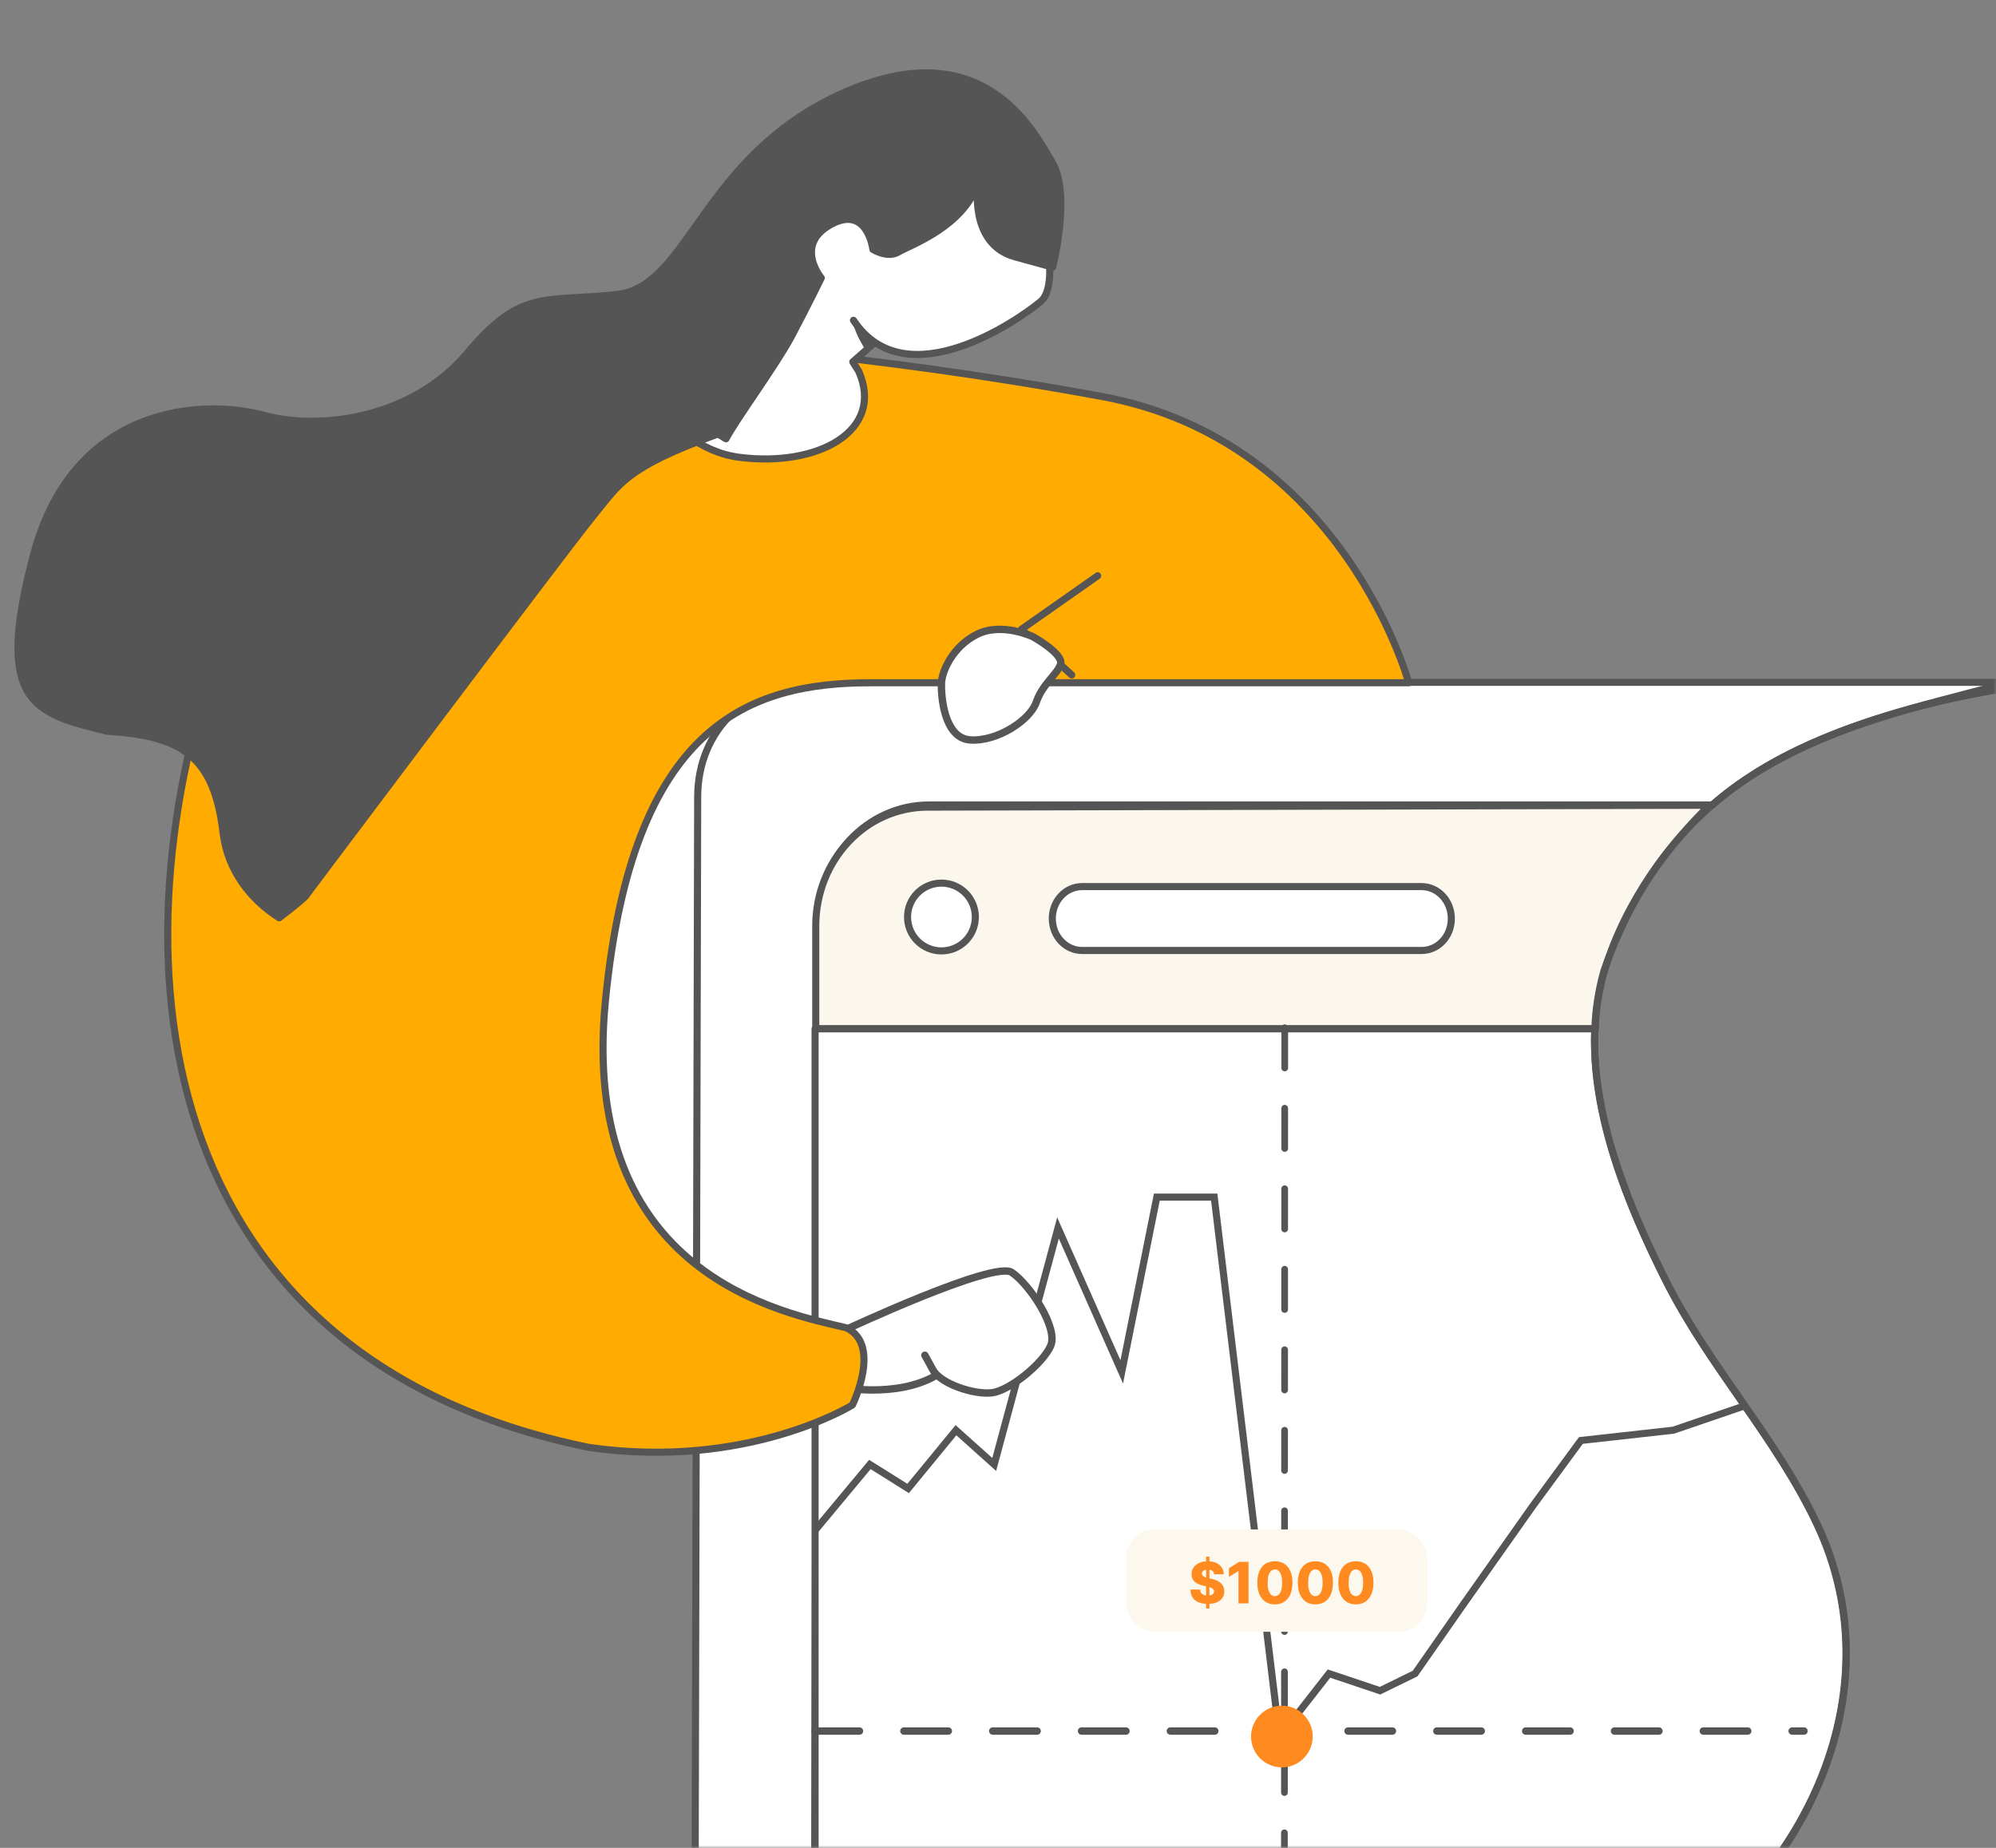 <svg width="351" height="325" viewBox="0 0 351 325" fill="none" xmlns="http://www.w3.org/2000/svg">
<rect x="0" y="0" width="351" height="325" fill="#808080" stroke="none"/>
<mask id="mask0_1976_5263" style="mask-type:alpha" maskUnits="userSpaceOnUse" x="0" y="0" width="351" height="325">
<rect width="351" height="325" rx="22.996" fill="white"/>
</mask>
<g mask="url(#mask0_1976_5263)">
<path d="M91.367 198.258C91.367 198.258 121.275 232.35 128.036 234.245C128.036 151.102 143.386 124.912 143.386 124.912L154.837 110.739L128.95 101.269C128.95 101.269 84.545 162.858 91.367 198.258Z" fill="white" stroke="#1A1A1A" stroke-width="1.301" stroke-miterlimit="10" stroke-linecap="round" stroke-linejoin="round"/>
<path d="M363.466 120.01C356.03 120.01 320.102 124.728 301.13 141.576H163.398C152.489 141.576 143.714 150.951 143.714 162.554L143.153 369.428C136.144 373.493 129.075 376.312 122.127 378.147L122.688 140.2C122.688 128.138 131.83 120.01 143.043 120.01H363.466Z" fill="white" stroke="#555555" stroke-width="1.247" stroke-miterlimit="10" stroke-linecap="round" stroke-linejoin="round"/>
<path d="M281.295 174.222C281.539 173.046 281.783 171.871 282.148 170.76C285.957 157.968 294.083 148.042 300.588 141.631L163.127 141.958C152.224 141.958 143.453 151.297 143.453 162.858V180.949H280.564C280.564 178.663 280.869 176.377 281.295 174.222Z" fill="#FCF7EC" stroke="#555555" stroke-width="1.247" stroke-miterlimit="10" stroke-linecap="round" stroke-linejoin="round"/>
<path d="M292.931 225.23C286.414 212.233 279.774 196.297 280.444 180.948H143.333V369.504C146.988 367.414 150.581 364.998 154.114 362.255C158.195 359.054 162.276 355.397 166.236 351.217C172.997 344.033 180.55 336.848 189.747 333.583C204.183 328.554 219.107 336.26 230.497 345.404C239.268 352.523 250.232 357.748 261.44 357.356C262.354 357.356 263.267 357.226 264.181 357.16C276.302 355.723 287.936 349.323 297.804 341.877C319.61 325.353 332.28 295.31 319.671 268.27C312.362 252.792 300.667 240.578 292.931 225.23Z" fill="white" stroke="#555555" stroke-width="1.247" stroke-miterlimit="10" stroke-linecap="round" stroke-linejoin="round"/>
<path d="M143.437 269.026L152.969 257.571L159.697 261.791L168.107 251.542L174.835 257.571L186.049 215.972L197.262 241.293L203.43 210.547H213.522L225 305.5L233.706 294.347L242.677 297.361L248.845 294.347L257.255 282.289L269.59 264.806L278 253.351L294.26 251.542L306.595 247.322" stroke="#555555" stroke-width="1.247"/>
<path d="M143.206 68.874L149.967 63.715" stroke="#1A1A1A" stroke-width="1.301" stroke-miterlimit="10" stroke-linecap="round" stroke-linejoin="round"/>
<path d="M162.641 238.359C162.641 238.359 162.641 238.359 164.042 240.906C165.443 243.453 171.412 245.347 174.458 244.955C177.564 244.563 183.351 239.861 184.752 236.726C186.153 233.591 181.097 225.949 177.93 223.794C174.823 221.639 148.448 233.983 148.448 233.983L147.352 243.91C147.352 243.91 157.524 246.065 164.651 241.885" fill="white"/>
<path d="M162.641 238.359C162.641 238.359 162.641 238.359 164.042 240.906C165.443 243.453 171.412 245.347 174.458 244.955C177.564 244.563 183.351 239.861 184.752 236.726C186.153 233.591 181.097 225.949 177.93 223.794C174.823 221.639 148.448 233.983 148.448 233.983L147.352 243.91C147.352 243.91 157.524 246.065 164.651 241.885" stroke="#555555" stroke-width="1.301" stroke-miterlimit="10" stroke-linecap="round" stroke-linejoin="round"/>
<path d="M118.284 60.187C118.284 60.187 59.018 57.313 39.1 112.241C19.182 167.168 25.578 238.554 103.483 254.556C131.441 258.605 149.897 247.11 149.897 247.11C149.897 247.11 155.136 236.464 148.801 233.525C138.202 230.978 101.717 224.512 106.468 175.985C111.219 127.458 131.656 120.078 153.187 120.078C223.6 120.078 247.717 120.078 247.717 120.078C247.717 120.078 236.209 77.495 193.693 69.722C151.177 61.885 118.284 60.187 118.284 60.187Z" fill="#FFAB00" stroke="#555555" stroke-width="1.247" stroke-miterlimit="10" stroke-linecap="round" stroke-linejoin="round"/>
<path d="M193.033 101.269L179.632 110.674L188.464 118.707" fill="#FFAB00"/>
<path d="M193.033 101.269L179.632 110.674L188.464 118.707" stroke="#555555" stroke-width="1.247" stroke-miterlimit="10" stroke-linecap="round" stroke-linejoin="round"/>
<path d="M350.994 120.648C324.433 127.642 295.207 133.334 282.073 170.695C276.835 188.917 284.936 209.294 292.915 225.165C300.59 240.513 312.346 252.792 319.594 268.271C332.264 295.31 319.533 325.354 297.727 341.878C287.921 349.323 276.226 355.724 264.104 357.161C263.191 357.291 262.277 357.357 261.363 357.357C250.156 357.749 239.252 352.458 230.42 345.405C219.091 336.261 204.107 328.554 189.671 333.583C180.473 336.783 172.92 344.033 166.159 351.217C149.032 370.309 123.801 379.352 109.224 381.764" stroke="#555555" stroke-width="1.247" stroke-miterlimit="10" stroke-linecap="round" stroke-linejoin="round"/>
<path d="M165.556 167.246C168.849 167.246 171.518 164.577 171.518 161.284C171.518 157.991 168.849 155.321 165.556 155.321C162.263 155.321 159.593 157.991 159.593 161.284C159.593 164.577 162.263 167.246 165.556 167.246Z" fill="white" stroke="#555555" stroke-width="1.247" stroke-miterlimit="10" stroke-linecap="round" stroke-linejoin="round"/>
<path d="M249.981 167.169H190.288C187.425 167.169 185.049 164.687 185.049 161.552C185.049 158.482 187.364 155.935 190.288 155.935H249.981C252.844 155.935 255.219 158.417 255.219 161.552C255.219 164.687 252.904 167.169 249.981 167.169Z" fill="white" stroke="#555555" stroke-width="1.247" stroke-miterlimit="10" stroke-linecap="round" stroke-linejoin="round"/>
<path d="M143.333 304.454H317.235" stroke="#555555" stroke-width="1.301" stroke-miterlimit="10" stroke-linecap="round" stroke-linejoin="round" stroke-dasharray="7.81 7.81"/>
<path d="M225.927 180.753L225.858 340.165" stroke="#555555" stroke-width="1.179" stroke-miterlimit="10" stroke-linecap="round" stroke-linejoin="round" stroke-dasharray="7.08 7.08"/>
<path d="M150.084 56.334C159.343 70.245 179.383 56.073 183.037 53.003C186.692 49.933 183.89 33.54 175.241 29.883C166.591 26.225 147.83 38.112 147.83 38.112L109.639 61.232C109.639 61.232 116.157 78.671 130.044 80.434C143.932 82.198 155.627 75.732 150.998 65.282L149.962 63.649L153.739 60.318" fill="white"/>
<path d="M150.084 56.334C159.343 70.245 179.383 56.073 183.037 53.003C186.692 49.933 183.89 33.54 175.241 29.883C166.591 26.225 147.83 38.112 147.83 38.112L109.639 61.232C109.639 61.232 116.157 78.671 130.044 80.434C143.932 82.198 155.627 75.732 150.998 65.282L149.962 63.649L153.739 60.318" stroke="#555555" stroke-width="1.247" stroke-miterlimit="10" stroke-linecap="round" stroke-linejoin="round"/>
<path d="M181.632 111.98C181.632 111.98 176.15 109.367 171.764 111.588C167.379 113.809 165.612 118.25 165.551 120.144C165.491 122.038 165.856 129.81 170.607 130.137C175.358 130.463 181.145 126.675 182.241 123.475C183.337 120.275 185.957 118.576 186.505 116.813C187.053 114.984 181.632 111.98 181.632 111.98Z" fill="white" stroke="#555555" stroke-width="1.301" stroke-miterlimit="10" stroke-linecap="round" stroke-linejoin="round"/>
<path d="M149.973 56.463C150.217 58.096 151.13 59.859 152.288 61.688L153.811 60.316L149.973 56.463Z" fill="#555555"/>
<path d="M185.11 46.995L178.471 45.166C170.187 42.88 172.014 32.038 172.014 32.038C169.578 39.876 159.954 43.142 158.005 44.317C156.056 45.493 153.497 43.86 153.497 43.86C153.497 43.86 152.518 35.926 146.062 39.518C139.605 43.11 144.421 48.889 144.421 48.889C144.421 48.889 142.168 53.526 139.122 59.274C136.381 64.368 129.194 74.165 127.671 77.169C127.488 77.104 127.366 77.038 127.245 76.908C126.879 76.712 126.575 76.516 126.27 76.32C109.885 82.329 109.032 85.007 104.22 90.885C99.408 96.763 53.664 157.699 53.664 157.699C52.933 158.417 51.227 159.789 49.095 161.422C44.162 158.287 40.02 153.192 39.228 146.465C37.644 133.207 32.223 129.419 18.944 128.635C5.95 125.473 -1.116 123.775 5.949 97.389C13.015 70.938 36.1 70.219 46.334 73.028C56.567 75.836 72.708 73.42 82.21 62.055C91.651 50.756 95.672 53.173 108.463 51.801C121.193 50.43 123.282 27.625 148.012 16.457C172.802 5.289 181.699 22.895 185.049 28.577C188.399 34.259 185.11 46.995 185.11 46.995Z" fill="#555555" stroke="#555555" stroke-width="1.247" stroke-miterlimit="10" stroke-linecap="round" stroke-linejoin="round"/>
<path d="M225.419 310.841C228.413 310.841 230.84 308.414 230.84 305.42C230.84 302.426 228.413 300 225.419 300C222.426 300 219.999 302.426 219.999 305.42C219.999 308.414 222.426 310.841 225.419 310.841Z" fill="#FF8A1F"/>
<rect x="197.999" y="269" width="53" height="18" rx="5.023" fill="#FDF8ED"/>
<path d="M212.096 282.913V273.78H212.681V282.913H212.096ZM213.505 276.884C213.481 276.622 213.375 276.419 213.188 276.274C213.002 276.127 212.737 276.053 212.392 276.053C212.164 276.053 211.974 276.083 211.821 276.142C211.669 276.201 211.555 276.284 211.479 276.388C211.403 276.49 211.363 276.608 211.361 276.741C211.356 276.851 211.378 276.947 211.425 277.03C211.475 277.114 211.547 277.187 211.639 277.251C211.734 277.313 211.849 277.368 211.982 277.416C212.115 277.463 212.265 277.505 212.431 277.54L213.059 277.683C213.421 277.762 213.739 277.866 214.015 277.997C214.293 278.128 214.527 278.284 214.714 278.464C214.905 278.645 215.049 278.853 215.146 279.089C215.244 279.324 215.294 279.588 215.296 279.881C215.294 280.342 215.177 280.738 214.946 281.069C214.716 281.399 214.384 281.652 213.951 281.828C213.521 282.004 213.001 282.092 212.392 282.092C211.781 282.092 211.248 282.001 210.794 281.818C210.34 281.635 209.986 281.356 209.734 280.983C209.482 280.61 209.353 280.137 209.346 279.567H211.036C211.051 279.802 211.114 279.998 211.226 280.155C211.337 280.312 211.491 280.431 211.686 280.512C211.883 280.593 212.111 280.633 212.371 280.633C212.608 280.633 212.811 280.601 212.977 280.537C213.146 280.473 213.276 280.384 213.366 280.269C213.456 280.155 213.503 280.025 213.505 279.877C213.503 279.739 213.46 279.621 213.377 279.524C213.293 279.424 213.165 279.338 212.991 279.267C212.82 279.193 212.601 279.126 212.335 279.064L211.572 278.885C210.939 278.74 210.441 278.506 210.077 278.183C209.713 277.857 209.532 277.417 209.535 276.863C209.532 276.411 209.654 276.015 209.898 275.675C210.143 275.335 210.482 275.069 210.915 274.879C211.348 274.689 211.842 274.594 212.396 274.594C212.962 274.594 213.453 274.69 213.869 274.883C214.288 275.073 214.612 275.341 214.843 275.685C215.074 276.03 215.191 276.43 215.196 276.884H213.505ZM219.552 274.694V282H217.789V276.342H217.747L216.113 277.341V275.814L217.914 274.694H219.552ZM224.188 282.178C223.551 282.178 223.002 282.027 222.54 281.725C222.079 281.421 221.723 280.984 221.474 280.416C221.224 279.845 221.1 279.159 221.103 278.357C221.105 277.556 221.23 276.876 221.477 276.317C221.727 275.756 222.081 275.329 222.54 275.036C223.002 274.741 223.551 274.594 224.188 274.594C224.826 274.594 225.375 274.741 225.837 275.036C226.3 275.329 226.657 275.756 226.907 276.317C227.157 276.878 227.28 277.558 227.278 278.357C227.278 279.161 227.153 279.849 226.903 280.419C226.654 280.99 226.298 281.426 225.837 281.729C225.378 282.028 224.828 282.178 224.188 282.178ZM224.188 280.733C224.569 280.733 224.877 280.539 225.112 280.152C225.348 279.762 225.464 279.164 225.462 278.357C225.462 277.829 225.409 277.394 225.301 277.052C225.194 276.707 225.046 276.45 224.856 276.281C224.665 276.112 224.443 276.028 224.188 276.028C223.81 276.028 223.505 276.219 223.272 276.602C223.039 276.983 222.921 277.568 222.918 278.357C222.916 278.892 222.967 279.336 223.072 279.688C223.179 280.04 223.329 280.303 223.521 280.476C223.714 280.648 223.936 280.733 224.188 280.733ZM231.311 282.178C230.673 282.178 230.124 282.027 229.663 281.725C229.201 281.421 228.846 280.984 228.596 280.416C228.346 279.845 228.223 279.159 228.225 278.357C228.227 277.556 228.352 276.876 228.6 276.317C228.849 275.756 229.204 275.329 229.663 275.036C230.124 274.741 230.673 274.594 231.311 274.594C231.948 274.594 232.497 274.741 232.959 275.036C233.423 275.329 233.779 275.756 234.029 276.317C234.279 276.878 234.402 277.558 234.4 278.357C234.4 279.161 234.275 279.849 234.025 280.419C233.776 280.99 233.42 281.426 232.959 281.729C232.5 282.028 231.95 282.178 231.311 282.178ZM231.311 280.733C231.691 280.733 231.999 280.539 232.235 280.152C232.47 279.762 232.587 279.164 232.584 278.357C232.584 277.829 232.531 277.394 232.424 277.052C232.317 276.707 232.168 276.45 231.978 276.281C231.788 276.112 231.565 276.028 231.311 276.028C230.933 276.028 230.627 276.219 230.394 276.602C230.161 276.983 230.043 277.568 230.041 278.357C230.038 278.892 230.089 279.336 230.194 279.688C230.301 280.04 230.451 280.303 230.644 280.476C230.836 280.648 231.059 280.733 231.311 280.733ZM238.433 282.178C237.796 282.178 237.246 282.027 236.785 281.725C236.323 281.421 235.968 280.984 235.718 280.416C235.468 279.845 235.345 279.159 235.347 278.357C235.35 277.556 235.474 276.876 235.722 276.317C235.971 275.756 236.326 275.329 236.785 275.036C237.246 274.741 237.796 274.594 238.433 274.594C239.07 274.594 239.62 274.741 240.081 275.036C240.545 275.329 240.902 275.756 241.151 276.317C241.401 276.878 241.525 277.558 241.522 278.357C241.522 279.161 241.397 279.849 241.148 280.419C240.898 280.99 240.542 281.426 240.081 281.729C239.622 282.028 239.073 282.178 238.433 282.178ZM238.433 280.733C238.813 280.733 239.121 280.539 239.357 280.152C239.592 279.762 239.709 279.164 239.707 278.357C239.707 277.829 239.653 277.394 239.546 277.052C239.439 276.707 239.29 276.45 239.1 276.281C238.91 276.112 238.687 276.028 238.433 276.028C238.055 276.028 237.749 276.219 237.516 276.602C237.283 276.983 237.165 277.568 237.163 278.357C237.161 278.892 237.212 279.336 237.316 279.688C237.423 280.04 237.573 280.303 237.766 280.476C237.958 280.648 238.181 280.733 238.433 280.733Z" fill="#FF8A1F"/>
</g>
</svg>
